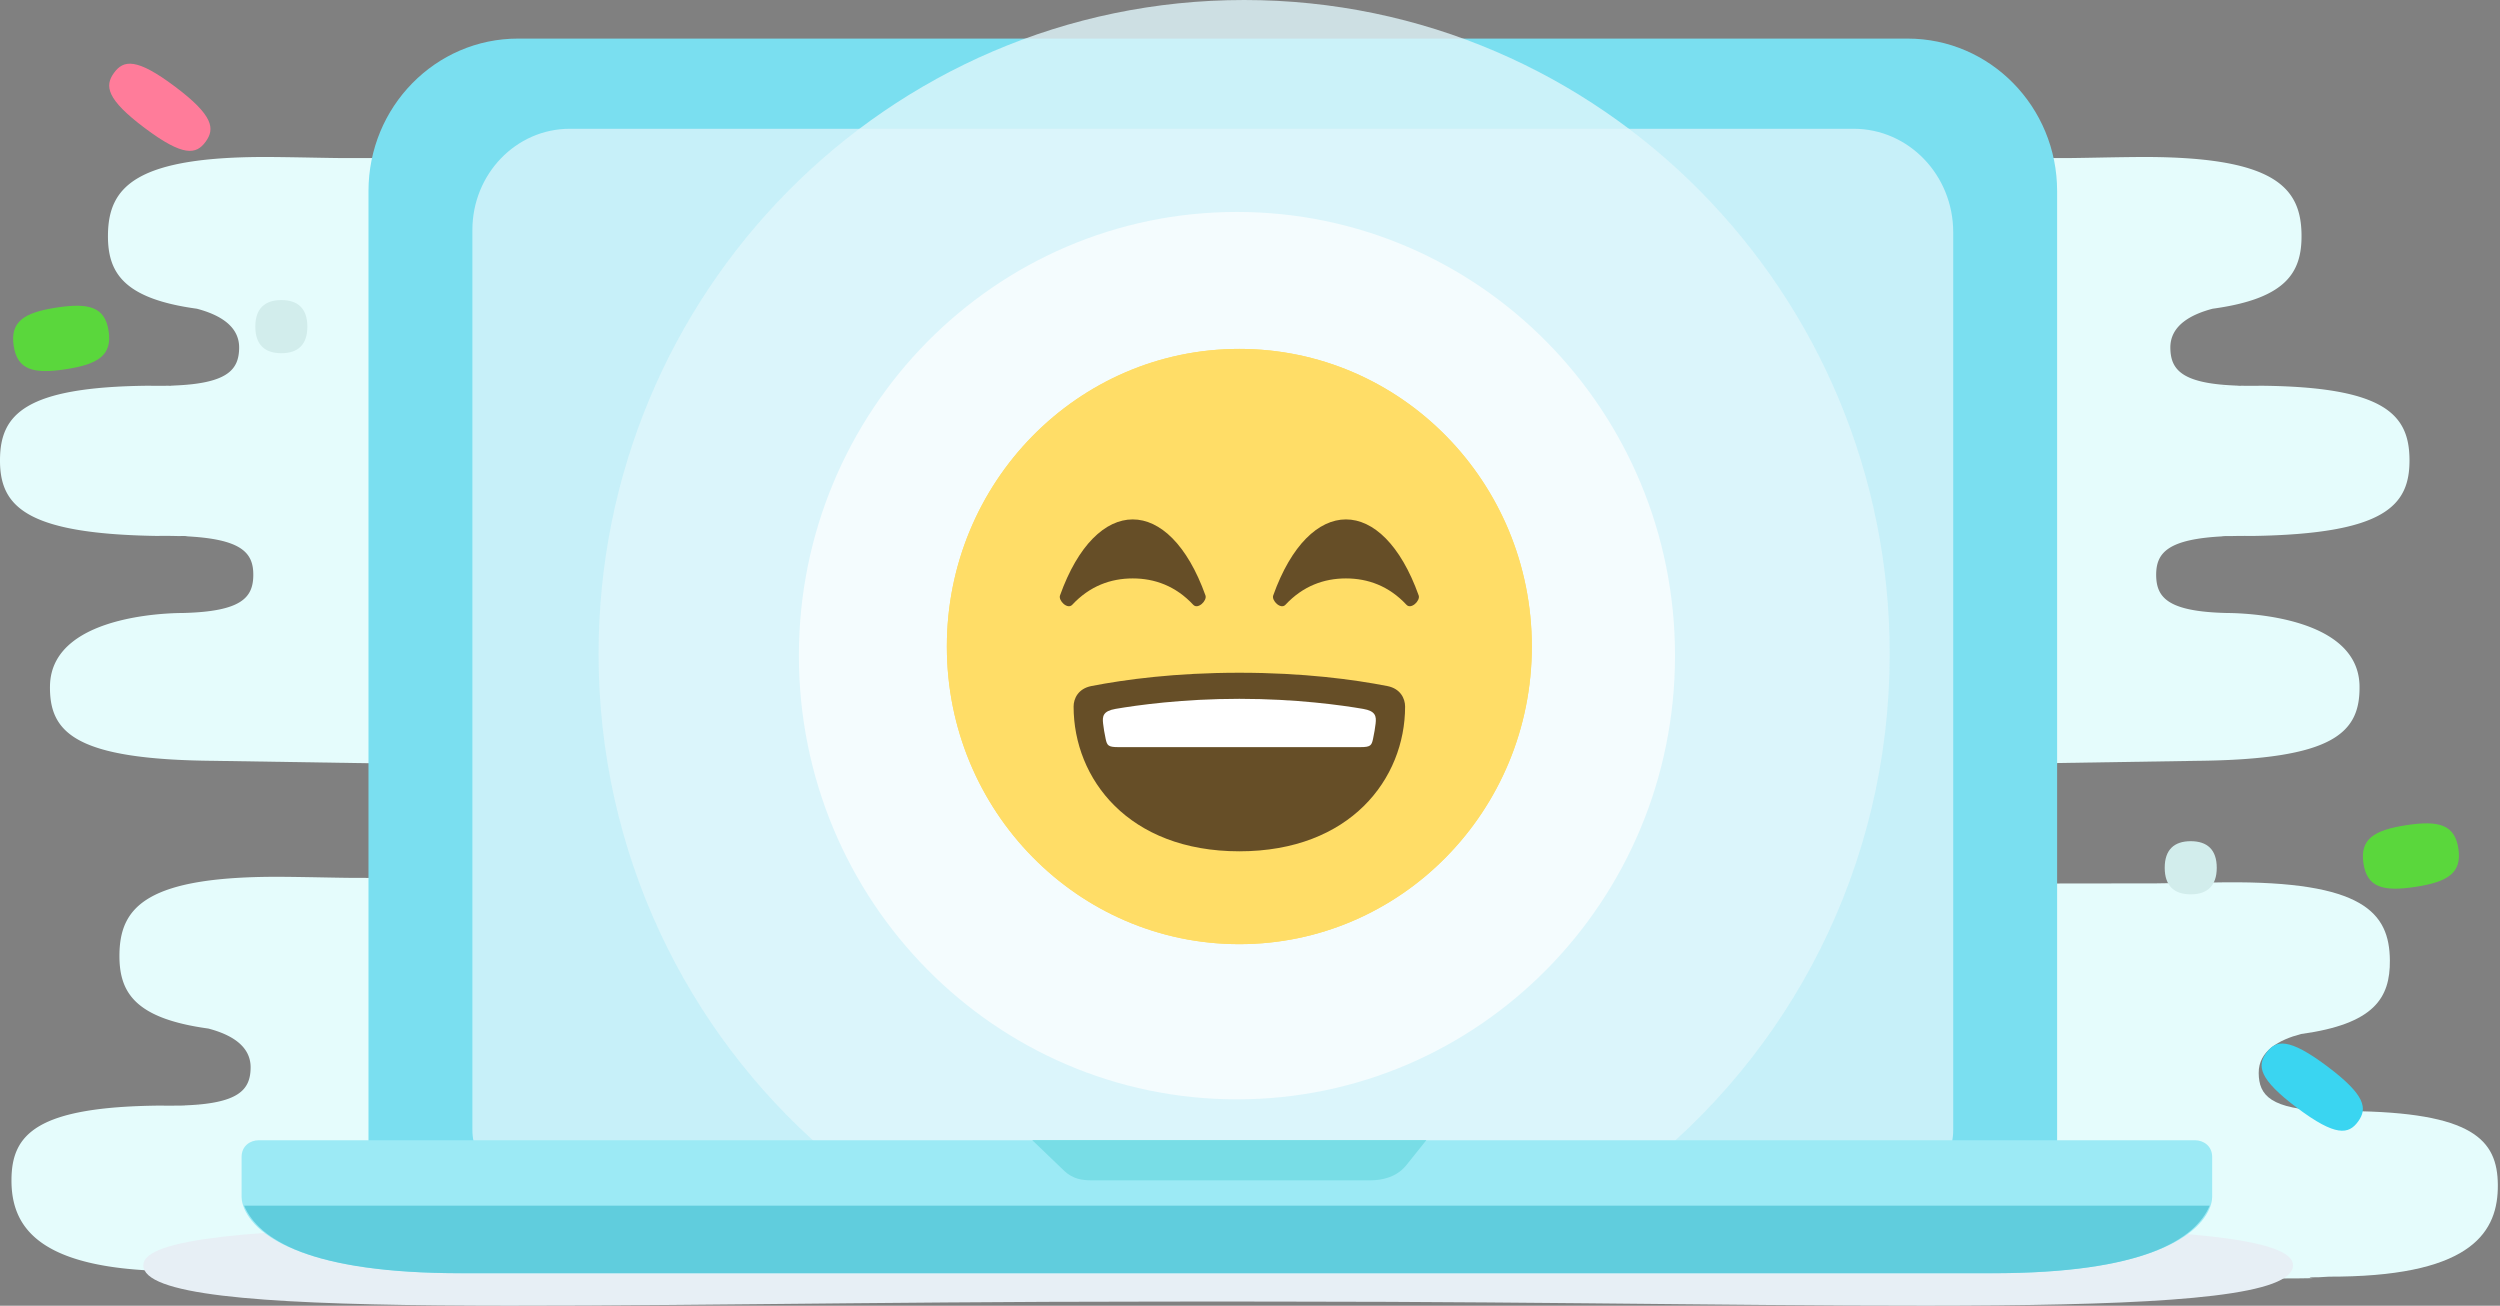 <svg xmlns="http://www.w3.org/2000/svg" width="157" height="82" viewBox="0 0 157 82">
    <rect x="0" y="0" width="157" height="82" fill="#808080" stroke="none"/>
    <g fill="none" fill-rule="evenodd">
        <path fill="#E5FCFC" d="M145.169 69.796c.082 0 .16-.002.24-.004l-.358.01c.056-.003.097-.006.118-.006m.074 10.473c-.222-.006-.417-.064.415-.059.173-.004.368-.03.552-.033.265-.002.526-.012.765-.008 8.326-.128 9.913-2.857 9.889-5.763-.024-2.83-1.568-4.561-9.339-4.63l-.335.003c-.29.002-.563 0-.822-.004l-.509.007.323-.013c-3.597-.101-4.324-.98-4.336-2.38-.012-1.4 1.294-2.093 2.653-2.452 4.608-.632 5.605-2.262 5.585-4.625-.026-3.014-1.687-4.98-10.36-4.902-1.686.015-3.103.055-4.297.066l-43.256.056 4.323 24.687s46.879.134 48.75.05"/>
        <path fill="#3AD5F1" d="M144.262 69.576c2.42 1.816 3.234 1.672 3.826.857.591-.815.487-1.648-1.933-3.464-2.42-1.817-3.234-1.672-3.825-.858-.592.816-.488 1.648 1.932 3.465"/>
        <path fill="#5AD73C" d="M151.118 51.821c-2.035.313-2.92.873-2.694 2.394.225 1.52 1.233 1.791 3.268 1.48 2.037-.313 2.921-.873 2.696-2.394-.226-1.52-1.234-1.792-3.27-1.48"/>
        <path fill="#D2EDEC" d="M139.212 54.496c0-1.14-.6-1.669-1.635-1.669-1.034 0-1.633.53-1.633 1.669 0 1.14.6 1.669 1.633 1.669 1.035 0 1.635-.53 1.635-1.669"/>
        <path fill="#E5FCFC" d="M12.535 69.458a29.093 29.093 0 0 0-.359-.01l.24.004c.022 0 .063.002.119.006M61.09 79.874l4.324-24.686-43.256-.057c-1.195-.01-2.611-.05-4.296-.066-8.674-.077-10.336 1.889-10.361 4.903-.02 2.363.977 3.993 5.585 4.625 1.359.358 2.665 1.052 2.653 2.453-.012 1.4-.74 2.278-4.336 2.379l.322.013c-.164-.004-.336-.006-.508-.008-.26.005-.532.007-.822.005l-.335-.004c-7.77.07-9.315 1.8-9.339 4.63-.025 2.906 1.562 5.636 9.889 5.764.24-.004.5.006.764.008.185.002.38.028.553.033.832-.005.636.052.415.059 1.87.084 48.748-.05 48.748-.05M11.813 24.254a29.093 29.093 0 0 0-.358-.01l.24.003c.02 0 .062.003.118.007zM57.91 48.476l6.783-38.585-43.256.036c-1.194-.011-2.61-.05-4.296-.066-8.674-.078-10.335 1.888-10.361 4.903-.02 2.362.977 3.993 5.585 4.624 1.359.359 2.665 1.053 2.653 2.453-.012 1.4-.74 2.278-4.336 2.379.106.004.213.01.323.013-.165-.004-.337-.006-.509-.008-.26.005-.532.006-.822.004l-.335-.005C1.569 24.294.024 26.022 0 28.85c-.024 2.907 1.532 4.68 9.858 4.807a30.928 30.928 0 0 1 1.317.007c.832-.006.637.005.415.011 3.614.163 4.33 1.048 4.317 2.452-.012 1.406-.746 2.274-4.388 2.368.33.016-8.301-.232-8.38 4.579-.048 2.951 1.605 4.628 10.28 4.706l44.491.695z"/>
        <g>
            <path fill="#FF7C9A" d="M10.984 5.434c-2.42-1.817-3.234-1.672-3.826-.857-.591.815-.487 1.647 1.933 3.464 2.42 1.816 3.234 1.672 3.825.857.592-.815.488-1.648-1.932-3.464"/>
            <path fill="#5AD73C" d="M4.128 23.188c2.035-.312 2.92-.873 2.694-2.393-.225-1.521-1.233-1.792-3.268-1.48-2.037.312-2.921.873-2.696 2.394.226 1.52 1.234 1.792 3.27 1.48"/>
            <path fill="#D2EDEC" d="M16.034 20.514c0 1.139.6 1.668 1.635 1.668 1.034 0 1.633-.529 1.633-1.668 0-1.14-.599-1.67-1.633-1.67-1.035 0-1.635.53-1.635 1.67"/>
        </g>
        <path fill="#E5FCFC" d="M139.621 24.247c.082 0 .16-.002.24-.003-.12.002-.24.006-.358.01.056-.004.097-.007.118-.007zm-1.723 23.534c8.674-.078 10.327-1.755 10.28-4.706-.08-4.811-8.711-4.563-8.38-4.58-3.643-.093-4.377-.96-4.39-2.367-.011-1.404.704-2.29 4.318-2.452-.222-.006-.417-.017.415-.011a34.528 34.528 0 0 1 1.316-.007c8.327-.128 9.884-1.9 9.859-4.807-.024-2.829-1.568-4.558-9.339-4.627l-.335.005c-.29.002-.563 0-.822-.004-.172.002-.344.004-.509.008l.323-.013c-3.596-.1-4.324-.979-4.336-2.379-.012-1.4 1.294-2.094 2.653-2.453 4.608-.631 5.605-2.262 5.585-4.624-.026-3.015-1.687-4.98-10.36-4.903-1.686.015-3.103.055-4.297.066l-43.256-.036 6.783 38.585 44.492-.695z"/>
        <path fill="#E7EFF5" d="M80.748 77.172c-1.443 0-2.885.002-4.312.005-1.394-.003-2.8-.005-4.243-.005C37.267 77.172 9 76.068 9 79.456c0 3.679 28.244 2.285 63.17 2.285 1.445 0 2.858-.002 4.26-.006 1.427.004 2.867.006 4.312.006 34.927 0 63.258 1.394 63.258-2.285 0-3.388-28.325-2.284-63.252-2.284"/>
        <g>
            <path fill="#7ADFF0" d="M119.794 75.033h-87.26c-5.188 0-9.393 1.836-9.393-3.454V12c0-5.29 4.205-9.577 9.393-9.577h87.26c5.188 0 9.393 4.287 9.393 9.577v59.578c0 5.29-4.205 3.454-9.393 3.454"/>
            <path fill="#C7F0F9" d="M118.949 74.135l-85.57-.68c-2.05 0-3.713-.367-3.713-2.497V14.443c0-3.51 2.739-6.356 6.118-6.356h80.625c3.454 0 6.253 2.91 6.253 6.497v56.374c0 2.13-1.663 3.177-3.713 3.177"/>
        </g>
        <g>
            <path fill="#DFF6FB" d="M51.78 72.261c10.285.634 20.578 1.111 30.881 1.267 6.17.092 12.339.114 18.508.23.484.009.974.012 1.464.015 9.745-7.499 16.04-19.356 16.04-32.709C118.674 18.386 100.524 0 78.132 0 55.741 0 37.59 18.386 37.59 41.064c0 12.488 5.507 23.667 14.192 31.197" opacity=".8"/>
            <path fill="#F4FCFE" d="M105.191 41.175c0-15.39-12.317-27.865-27.51-27.865-15.194 0-27.511 12.476-27.511 27.865 0 15.389 12.317 27.864 27.51 27.864 15.194 0 27.511-12.475 27.511-27.864"/>
            <path fill="#FFDD67" d="M96.199 40.602c0 10.324-8.222 18.691-18.368 18.691-10.146 0-18.369-8.367-18.369-18.69 0-10.325 8.223-18.692 18.37-18.692 10.145 0 18.367 8.367 18.367 18.691"/>
            <path fill="#664E27" d="M88.24 44.371c0-.5-.29-1.126-1.115-1.287-2.122-.413-5.256-.836-9.294-.836h-.001c-4.038 0-7.172.424-9.293.836-.826.161-1.115.787-1.115 1.287 0 4.53 3.435 9.091 10.408 9.091 6.974 0 10.41-4.56 10.41-9.09M75.704 37.396c-1.139-3.184-2.853-4.777-4.568-4.777-1.716 0-3.43 1.594-4.568 4.777-.113.322.473.9.768.585 1.103-1.184 2.422-1.656 3.8-1.656 1.377 0 2.696.472 3.8 1.656.293.314.88-.263.768-.585M89.094 37.396c-1.138-3.184-2.853-4.777-4.569-4.777-1.714 0-3.43 1.594-4.568 4.777-.113.322.474.9.768.585 1.104-1.184 2.423-1.656 3.8-1.656 1.379 0 2.698.472 3.802 1.656.292.314.88-.263.767-.585"/>
            <path fill="#FFF" d="M85.6 44.517c-1.343-.23-4.185-.631-7.77-.631-3.583 0-6.426.401-7.77.631-.792.136-.84.463-.785.926.032.275.084.607.162.967.087.399.16.584.775.509 1.176-.143 14.063-.143 15.238 0 .615.073.688-.11.775-.509.079-.36.13-.691.163-.967.053-.464.005-.79-.787-.926"/>
            <path fill="#FFDD67" d="M96.199 40.602c0 10.324-8.222 18.691-18.368 18.691-10.146 0-18.369-8.367-18.369-18.69 0-10.325 8.223-18.692 18.37-18.692 10.145 0 18.367 8.367 18.367 18.691"/>
            <path fill="#664E27" d="M88.24 44.371c0-.5-.29-1.126-1.115-1.287-2.122-.413-5.256-.836-9.294-.836h-.001c-4.038 0-7.172.424-9.293.836-.826.161-1.115.787-1.115 1.287 0 4.53 3.435 9.091 10.408 9.091 6.974 0 10.41-4.56 10.41-9.09M75.704 37.396c-1.139-3.184-2.853-4.777-4.568-4.777-1.716 0-3.43 1.594-4.568 4.777-.113.322.473.9.768.585 1.103-1.184 2.422-1.656 3.8-1.656 1.377 0 2.696.472 3.8 1.656.293.314.88-.263.768-.585M89.094 37.396c-1.138-3.184-2.853-4.777-4.569-4.777-1.714 0-3.43 1.594-4.568 4.777-.113.322.474.9.768.585 1.104-1.184 2.423-1.656 3.8-1.656 1.379 0 2.698.472 3.802 1.656.292.314.88-.263.767-.585"/>
            <path fill="#FFF" d="M85.6 44.517c-1.343-.23-4.185-.631-7.77-.631-3.583 0-6.426.401-7.77.631-.792.136-.84.463-.785.926.032.275.084.607.162.967.087.399.156.509.775.509H85.45c.62 0 .688-.11.775-.509.079-.36.13-.691.163-.967.053-.464.005-.79-.787-.926"/>
        </g>
        <g>
            <path fill="#9CEAF5" d="M137.85 71.608H16.246c-.53 0-1.074.356-1.074 1.046v2.519c0 .886 1.13 4.786 13.798 4.786H125.124c12.669 0 13.8-3.9 13.8-4.786v-2.52c0-.689-.547-1.045-1.075-1.045"/>
            <path fill="#60CDDD" d="M138.767 75.716H15.33c.895 2.09 4.093 4.243 13.643 4.243h96.152c9.55 0 12.748-2.154 13.643-4.243"/>
            <path fill="#78DDE6" d="M77.048 71.6H64.824l2.02 1.94c.544.503 1.092.586 1.761.586h17.422c.8 0 1.66-.207 2.254-.908l1.294-1.617H77.048z"/>
        </g>
    </g>
</svg>
